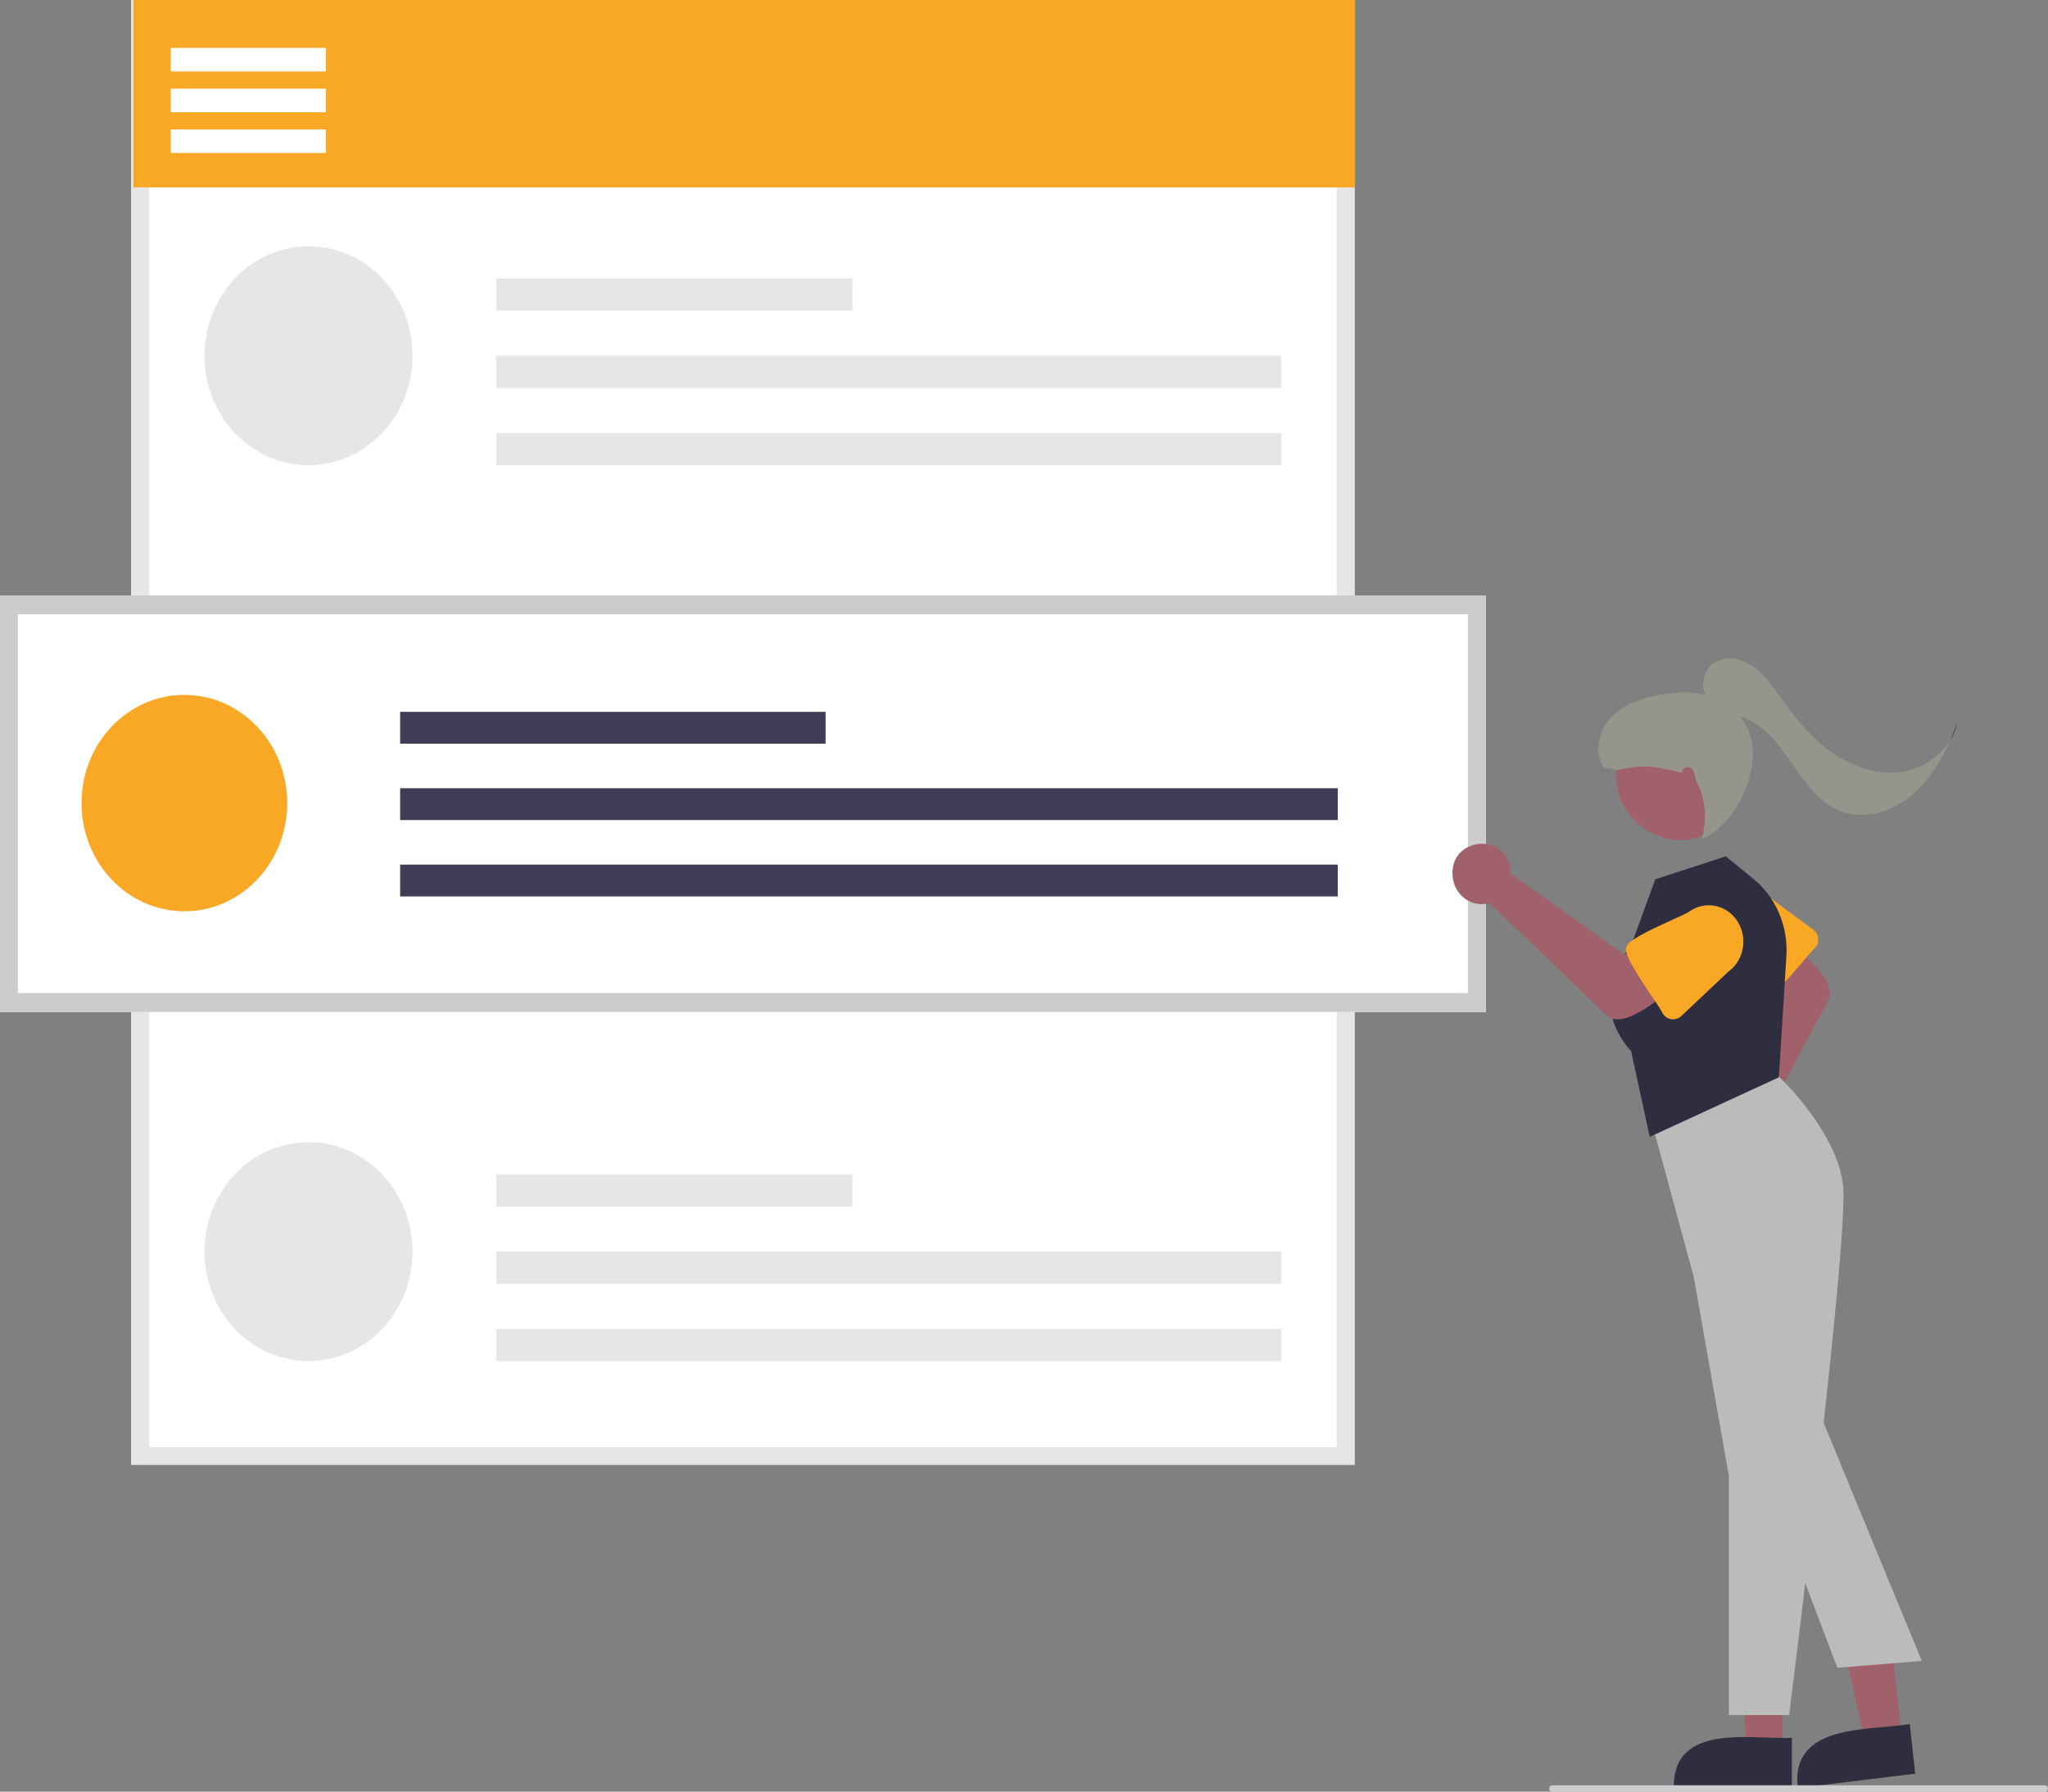 <svg width="280" height="245" viewBox="0 0 280 245" fill="none" xmlns="http://www.w3.org/2000/svg">
<rect x="0" y="0" width="280" height="245" fill="#808080" stroke="none"/>
<g clip-path="url(#clip0)">
<path d="M185.194 200.298H17.95V0H185.194V200.298Z" fill="white"/>
<path d="M185.194 200.298H17.95V0H185.194V200.298ZM20.401 197.906H182.744V2.392H20.401V197.906Z" fill="#E6E6E6"/>
<path d="M185.262 0H18.232V25.623H185.262V0Z" fill="#F9A826"/>
<path d="M42.18 63.615C50.034 63.615 56.401 56.914 56.401 48.648C56.401 40.382 50.034 33.68 42.18 33.68C34.326 33.68 27.959 40.382 27.959 48.648C27.959 56.914 34.326 63.615 42.18 63.615Z" fill="#E6E6E6"/>
<path d="M116.546 38.083H67.833V42.485H116.546V38.083Z" fill="#E6E6E6"/>
<path d="M175.186 48.648H67.833V53.05H175.186V48.648Z" fill="#E6E6E6"/>
<path d="M175.186 59.213H67.833V63.615H175.186V59.213Z" fill="#E6E6E6"/>
<path d="M42.18 186.127C50.034 186.127 56.401 179.426 56.401 171.16C56.401 162.894 50.034 156.193 42.18 156.193C34.326 156.193 27.959 162.894 27.959 171.16C27.959 179.426 34.326 186.127 42.18 186.127Z" fill="#E6E6E6"/>
<path d="M116.546 160.595H67.833V164.997H116.546V160.595Z" fill="#E6E6E6"/>
<path d="M175.186 171.16H67.833V175.562H175.186V171.16Z" fill="#E6E6E6"/>
<path d="M175.186 181.725H67.833V186.127H175.186V181.725Z" fill="#E6E6E6"/>
<path d="M44.55 6.547H23.358V9.775H44.55V6.547Z" fill="white"/>
<path d="M44.55 12.123H23.358V15.351H44.55V12.123Z" fill="white"/>
<path d="M44.55 17.699H23.358V20.927H44.55V17.699Z" fill="white"/>
<path d="M203.145 138.385H0V81.423H203.145V138.385Z" fill="white"/>
<path d="M203.145 138.385H0V81.423H203.145V138.385ZM2.45 135.807H200.694V84.002H2.45V135.807Z" fill="#CCCCCC"/>
<path d="M25.209 124.619C32.974 124.619 39.269 117.994 39.269 109.822C39.269 101.649 32.974 95.024 25.209 95.024C17.444 95.024 11.15 101.649 11.15 109.822C11.15 117.994 17.444 124.619 25.209 124.619Z" fill="#F9A826"/>
<path d="M112.875 97.345H54.707V101.697H112.875V97.345Z" fill="#3F3D56"/>
<path d="M182.898 107.791H54.707V112.143H182.898V107.791Z" fill="#3F3D56"/>
<path d="M182.898 118.236H54.707V122.588H182.898V118.236Z" fill="#3F3D56"/>
<path d="M235.643 153.401C235.822 153.326 236.006 153.265 236.194 153.221L242.397 136.259L239.765 132.821L244.176 127.962C245.45 129.936 251.754 134.095 249.836 137.06L240.209 155.085C240.479 155.593 240.636 156.159 240.668 156.74C240.7 157.321 240.607 157.903 240.395 158.44C240.183 158.978 239.858 159.458 239.444 159.844C239.03 160.231 238.539 160.513 238.006 160.671C233.709 162.027 231.462 155.068 235.643 153.401Z" fill="#A0616A"/>
<path d="M241.513 136.187C240.4 136.524 236.198 129.647 235.496 129.049C234.659 128.215 234.17 127.067 234.136 125.855C234.103 124.643 234.527 123.466 235.316 122.583C236.106 121.7 237.196 121.182 238.347 121.143C239.499 121.105 240.618 121.548 241.459 122.377L247.922 127.138C248.105 127.275 248.259 127.452 248.372 127.656C248.485 127.861 248.555 128.088 248.578 128.323C248.6 128.559 248.575 128.796 248.503 129.02C248.431 129.244 248.315 129.45 248.162 129.623C247.389 130.176 242.611 136.609 241.513 136.187Z" fill="#F9A826"/>
<path d="M243.711 239.365L238.704 239.364L237.956 219.039L243.712 219.039L243.711 239.365Z" fill="#A0616A"/>
<path d="M244.988 244.472L228.844 244.472C228.693 235.478 239.614 237.93 244.988 237.644L244.988 244.472Z" fill="#2F2E41"/>
<path d="M260.018 237.63L255.045 238.237L250.453 218.336L257.793 217.44L260.018 237.63Z" fill="#A0616A"/>
<path d="M261.846 242.549L245.809 244.507C244.674 235.592 255.791 236.702 261.098 235.766L261.846 242.549Z" fill="#2F2E41"/>
<path d="M244.607 234.539H236.375V201.881L231.567 174.618L224.991 150.394L240.419 142.495L243.361 147.36C243.816 147.796 251.187 154.975 251.982 162.089C252.792 169.339 244.964 231.701 244.631 234.352L244.607 234.539Z" fill="#BBBBBB"/>
<path d="M225.548 155.468L223.007 143.743C222.411 143.139 216.77 137.053 223.014 129.275L226.304 120.246L235.943 117.104L239.712 120.175C241.23 121.41 242.436 123.019 243.225 124.86C244.013 126.701 244.359 128.718 244.233 130.733L243.204 147.322L225.548 155.468Z" fill="#2F2E41"/>
<path d="M233.802 97.655C243.735 103.604 235.58 119.301 225.462 113.712C215.529 107.763 223.684 92.066 233.802 97.655Z" fill="#A0616A"/>
<path d="M206.477 118.805C206.508 119.023 206.524 119.243 206.522 119.464L222.062 130.541L226.166 128.452L229.971 134.56C227.672 135.495 221.941 141.499 219.429 138.633L203.661 123.48C203.084 123.656 202.476 123.692 201.883 123.585C201.291 123.478 200.729 123.231 200.24 122.863C199.752 122.495 199.348 122.015 199.061 121.459C198.774 120.903 198.611 120.286 198.583 119.654C198.274 114.533 205.826 113.737 206.477 118.805Z" fill="#A0616A"/>
<path d="M222.352 129.573C222.285 128.251 230.235 125.257 231.01 124.621C232.053 123.893 233.329 123.631 234.556 123.891C235.784 124.151 236.863 124.913 237.557 126.009C238.252 127.106 238.505 128.447 238.261 129.74C238.018 131.032 237.297 132.17 236.257 132.905L229.88 138.938C229.697 139.108 229.482 139.236 229.248 139.311C229.015 139.387 228.769 139.409 228.527 139.377C228.285 139.344 228.052 139.258 227.844 139.123C227.636 138.988 227.458 138.808 227.322 138.595C226.955 137.597 221.657 130.694 222.352 129.573Z" fill="#F9A826"/>
<path d="M251.197 228.065L240.981 201.13L247.787 190.833L262.749 227.139L251.197 228.065Z" fill="#BBBBBB"/>
<path d="M279.592 245H212.208C212.1 245 211.996 244.955 211.919 244.874C211.843 244.794 211.8 244.684 211.8 244.57C211.8 244.456 211.843 244.347 211.919 244.266C211.996 244.186 212.1 244.14 212.208 244.14H279.592C279.7 244.14 279.804 244.186 279.88 244.266C279.957 244.347 280 244.456 280 244.57C280 244.684 279.957 244.794 279.88 244.874C279.804 244.955 279.7 245 279.592 245Z" fill="#CCCCCC"/>
<path d="M260.438 105.471C257.119 106.115 253.647 105.05 250.804 103.137C247.96 101.225 245.676 98.522 243.648 95.683C242.507 94.085 241.403 92.399 239.85 91.249C238.296 90.099 236.147 89.589 234.487 90.561C233.024 91.419 232.379 93.669 233.238 95.078C230.933 94.47 228.488 94.653 226.159 95.171C223.915 95.671 221.634 96.533 220.081 98.31C218.528 100.087 217.941 102.974 219.253 104.954L221.2 105.307C224.756 104.453 226.398 104.832 229.953 105.686C229.833 105.024 230.82 104.672 231.32 105.094C231.819 105.516 231.639 106.354 231.962 106.936C233.335 109.416 233.337 112.458 232.635 114.763C236.157 113.224 238.739 109.056 239.46 105.114C239.817 103.393 239.685 101.599 239.082 99.955C238.792 99.236 238.394 98.569 237.903 97.982C239.223 98.39 240.442 99.1 241.471 100.062C243.284 101.722 244.596 103.889 246.045 105.907C247.495 107.924 249.188 109.879 251.416 110.83C254.831 112.286 258.888 111.012 261.692 108.495C263.88 106.53 265.427 103.927 266.659 101.169C265.949 102.289 265.032 103.246 263.964 103.985C262.895 104.724 261.696 105.229 260.438 105.471Z" fill="#95958B"/>
<path d="M266.659 101.169C267.103 100.446 267.432 99.651 267.633 98.815C267.329 99.605 267.006 100.393 266.659 101.169Z" fill="#2F2E41"/>
</g>
<defs>
<clipPath id="clip0">
<rect width="280" height="245" fill="white"/>
</clipPath>
</defs>
</svg>
